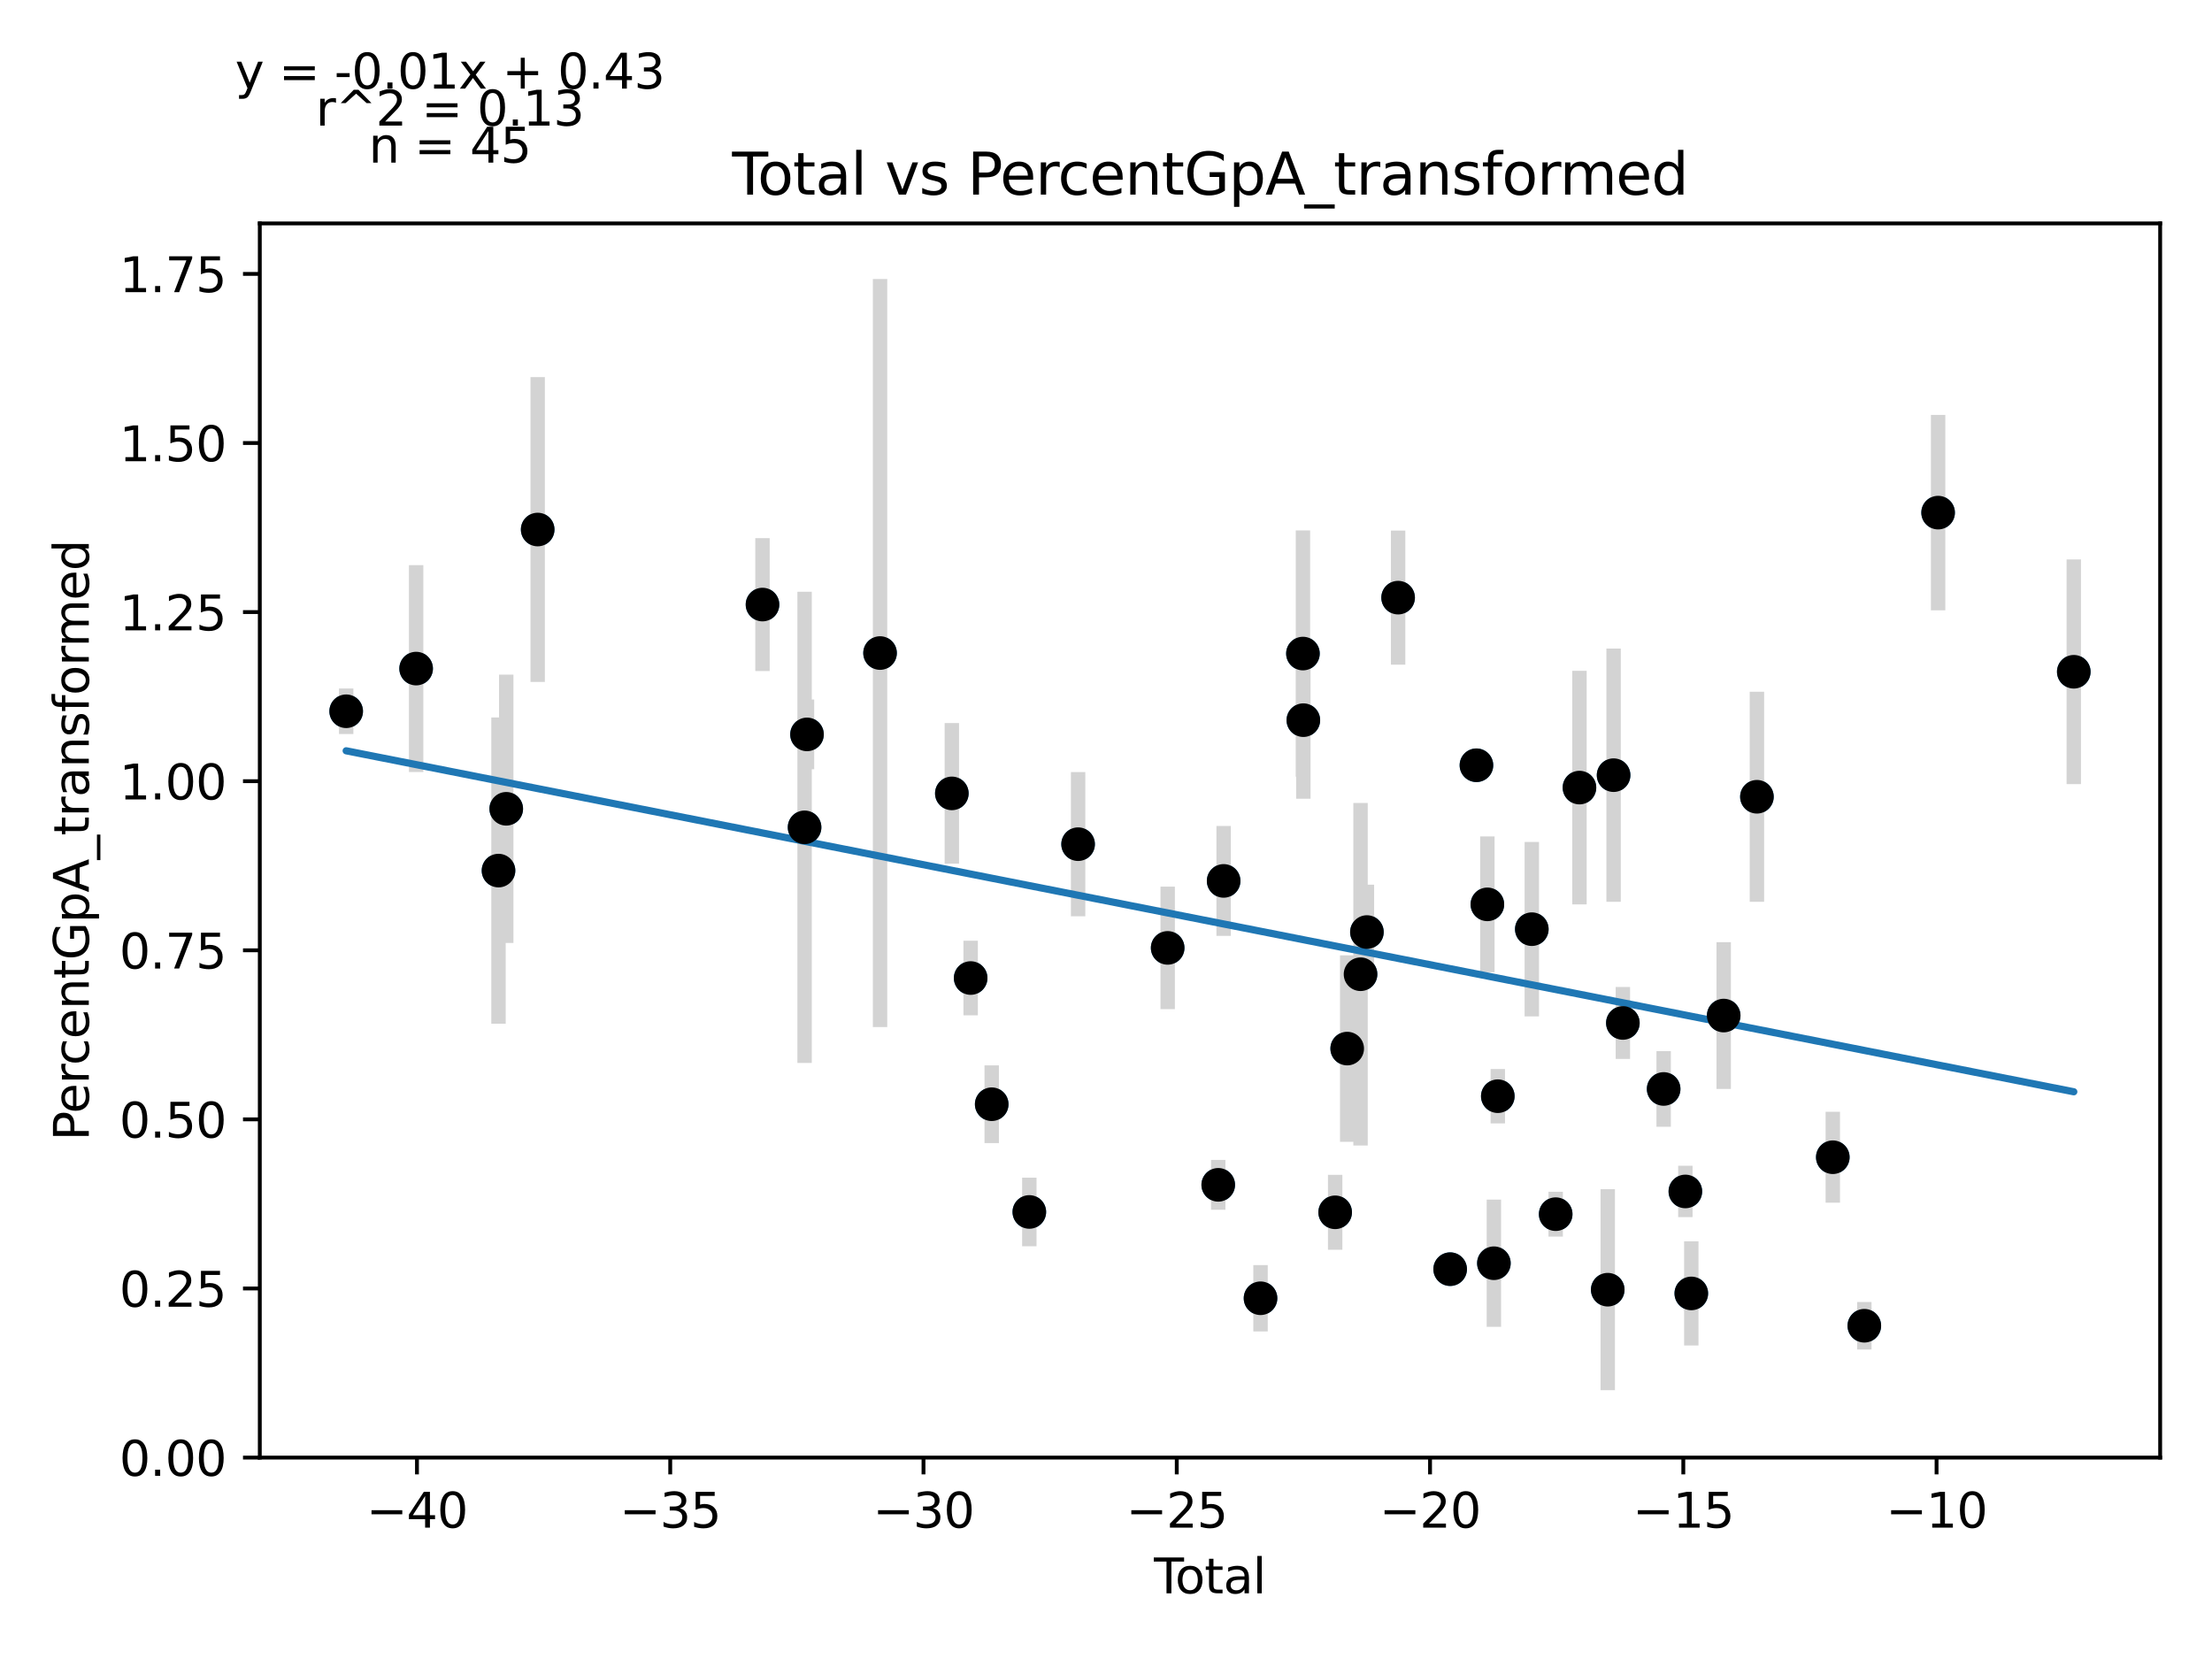 <?xml version="1.0" encoding="utf-8" standalone="no"?>
<!DOCTYPE svg PUBLIC "-//W3C//DTD SVG 1.1//EN"
  "http://www.w3.org/Graphics/SVG/1.1/DTD/svg11.dtd">
<svg xmlns:xlink="http://www.w3.org/1999/xlink" width="460.8pt" height="345.6pt" viewBox="0 0 460.8 345.6" xmlns="http://www.w3.org/2000/svg" version="1.1">
 <defs>
  <style type="text/css">*{stroke-linejoin: round; stroke-linecap: butt}</style>
 </defs>
 <g id="figure_1">
  <g id="patch_1">
   <path d="M 0 345.6 
L 460.8 345.6 
L 460.8 0 
L 0 0 
z
" style="fill: #ffffff"/>
  </g>
  <g id="axes_1">
   <g id="patch_2">
    <path d="M 54.121 303.64 
L 450 303.64 
L 450 46.544 
L 54.121 46.544 
z
" style="fill: #ffffff"/>
   </g>
   <g id="PathCollection_1">
    <defs>
     <path id="m471f3930f9" d="M 0 3 
C 0.796 3 1.559 2.684 2.121 2.121 
C 2.684 1.559 3 0.796 3 0 
C 3 -0.796 2.684 -1.559 2.121 -2.121 
C 1.559 -2.684 0.796 -3 0 -3 
C -0.796 -3 -1.559 -2.684 -2.121 -2.121 
C -2.684 -1.559 -3 -0.796 -3 0 
C -3 0.796 -2.684 1.559 -2.121 2.121 
C -1.559 2.684 -0.796 3 0 3 
z
" style="stroke: #1f77b4"/>
    </defs>
    <g clip-path="url(#p64977a2ff6)">
     <use xlink:href="#m471f3930f9" x="86.687" y="139.279" style="fill: #1f77b4; stroke: #1f77b4"/>
     <use xlink:href="#m471f3930f9" x="103.848" y="181.361" style="fill: #1f77b4; stroke: #1f77b4"/>
     <use xlink:href="#m471f3930f9" x="105.459" y="168.488" style="fill: #1f77b4; stroke: #1f77b4"/>
     <use xlink:href="#m471f3930f9" x="167.608" y="172.349" style="fill: #1f77b4; stroke: #1f77b4"/>
     <use xlink:href="#m471f3930f9" x="198.286" y="165.277" style="fill: #1f77b4; stroke: #1f77b4"/>
     <use xlink:href="#m471f3930f9" x="206.591" y="230.031" style="fill: #1f77b4; stroke: #1f77b4"/>
     <use xlink:href="#m471f3930f9" x="224.588" y="175.858" style="fill: #1f77b4; stroke: #1f77b4"/>
     <use xlink:href="#m471f3930f9" x="243.247" y="197.463" style="fill: #1f77b4; stroke: #1f77b4"/>
     <use xlink:href="#m471f3930f9" x="254.906" y="183.509" style="fill: #1f77b4; stroke: #1f77b4"/>
     <use xlink:href="#m471f3930f9" x="262.591" y="270.45" style="fill: #1f77b4; stroke: #1f77b4"/>
     <use xlink:href="#m471f3930f9" x="271.426" y="136.148" style="fill: #1f77b4; stroke: #1f77b4"/>
     <use xlink:href="#m471f3930f9" x="271.512" y="150.024" style="fill: #1f77b4; stroke: #1f77b4"/>
     <use xlink:href="#m471f3930f9" x="278.139" y="252.546" style="fill: #1f77b4; stroke: #1f77b4"/>
     <use xlink:href="#m471f3930f9" x="280.646" y="218.439" style="fill: #1f77b4; stroke: #1f77b4"/>
     <use xlink:href="#m471f3930f9" x="283.425" y="202.952" style="fill: #1f77b4; stroke: #1f77b4"/>
     <use xlink:href="#m471f3930f9" x="284.752" y="194.163" style="fill: #1f77b4; stroke: #1f77b4"/>
     <use xlink:href="#m471f3930f9" x="291.253" y="124.5" style="fill: #1f77b4; stroke: #1f77b4"/>
     <use xlink:href="#m471f3930f9" x="312.02" y="228.359" style="fill: #1f77b4; stroke: #1f77b4"/>
     <use xlink:href="#m471f3930f9" x="329.031" y="164.069" style="fill: #1f77b4; stroke: #1f77b4"/>
     <use xlink:href="#m471f3930f9" x="334.92" y="268.667" style="fill: #1f77b4; stroke: #1f77b4"/>
     <use xlink:href="#m471f3930f9" x="432.006" y="139.941" style="fill: #1f77b4; stroke: #1f77b4"/>
     <use xlink:href="#m471f3930f9" x="72.116" y="148.168" style="fill: #1f77b4; stroke: #1f77b4"/>
     <use xlink:href="#m471f3930f9" x="112.009" y="110.311" style="fill: #1f77b4; stroke: #1f77b4"/>
     <use xlink:href="#m471f3930f9" x="158.843" y="125.941" style="fill: #1f77b4; stroke: #1f77b4"/>
     <use xlink:href="#m471f3930f9" x="168.113" y="152.988" style="fill: #1f77b4; stroke: #1f77b4"/>
     <use xlink:href="#m471f3930f9" x="183.331" y="136.041" style="fill: #1f77b4; stroke: #1f77b4"/>
     <use xlink:href="#m471f3930f9" x="202.205" y="203.743" style="fill: #1f77b4; stroke: #1f77b4"/>
     <use xlink:href="#m471f3930f9" x="214.426" y="252.472" style="fill: #1f77b4; stroke: #1f77b4"/>
     <use xlink:href="#m471f3930f9" x="253.78" y="246.822" style="fill: #1f77b4; stroke: #1f77b4"/>
     <use xlink:href="#m471f3930f9" x="302.095" y="264.391" style="fill: #1f77b4; stroke: #1f77b4"/>
     <use xlink:href="#m471f3930f9" x="307.569" y="159.417" style="fill: #1f77b4; stroke: #1f77b4"/>
     <use xlink:href="#m471f3930f9" x="309.848" y="188.393" style="fill: #1f77b4; stroke: #1f77b4"/>
     <use xlink:href="#m471f3930f9" x="311.205" y="263.153" style="fill: #1f77b4; stroke: #1f77b4"/>
     <use xlink:href="#m471f3930f9" x="319.104" y="193.564" style="fill: #1f77b4; stroke: #1f77b4"/>
     <use xlink:href="#m471f3930f9" x="324.078" y="252.933" style="fill: #1f77b4; stroke: #1f77b4"/>
     <use xlink:href="#m471f3930f9" x="336.141" y="161.482" style="fill: #1f77b4; stroke: #1f77b4"/>
     <use xlink:href="#m471f3930f9" x="338.073" y="213.099" style="fill: #1f77b4; stroke: #1f77b4"/>
     <use xlink:href="#m471f3930f9" x="346.568" y="226.851" style="fill: #1f77b4; stroke: #1f77b4"/>
     <use xlink:href="#m471f3930f9" x="351.091" y="248.2" style="fill: #1f77b4; stroke: #1f77b4"/>
     <use xlink:href="#m471f3930f9" x="352.329" y="269.443" style="fill: #1f77b4; stroke: #1f77b4"/>
     <use xlink:href="#m471f3930f9" x="359.076" y="211.559" style="fill: #1f77b4; stroke: #1f77b4"/>
     <use xlink:href="#m471f3930f9" x="365.999" y="165.981" style="fill: #1f77b4; stroke: #1f77b4"/>
     <use xlink:href="#m471f3930f9" x="381.806" y="241.072" style="fill: #1f77b4; stroke: #1f77b4"/>
     <use xlink:href="#m471f3930f9" x="388.373" y="276.177" style="fill: #1f77b4; stroke: #1f77b4"/>
     <use xlink:href="#m471f3930f9" x="403.744" y="106.79" style="fill: #1f77b4; stroke: #1f77b4"/>
    </g>
   </g>
   <g id="matplotlib.axis_1">
    <g id="xtick_1">
     <g id="line2d_1">
      <defs>
       <path id="m7f14f775f8" d="M 0 0 
L 0 3.5 
" style="stroke: #000000; stroke-width: 0.8"/>
      </defs>
      <g>
       <use xlink:href="#m7f14f775f8" x="86.861" y="303.64" style="stroke: #000000; stroke-width: 0.8"/>
      </g>
     </g>
     <g id="text_1">
      <!-- −40 -->
      <g transform="translate(76.309 318.238)scale(0.1 -0.1)">
       <defs>
        <path id="DejaVuSans-2212" d="M 678 2272 
L 4684 2272 
L 4684 1741 
L 678 1741 
L 678 2272 
z
" transform="scale(0.016)"/>
        <path id="DejaVuSans-34" d="M 2419 4116 
L 825 1625 
L 2419 1625 
L 2419 4116 
z
M 2253 4666 
L 3047 4666 
L 3047 1625 
L 3713 1625 
L 3713 1100 
L 3047 1100 
L 3047 0 
L 2419 0 
L 2419 1100 
L 313 1100 
L 313 1709 
L 2253 4666 
z
" transform="scale(0.016)"/>
        <path id="DejaVuSans-30" d="M 2034 4250 
Q 1547 4250 1301 3770 
Q 1056 3291 1056 2328 
Q 1056 1369 1301 889 
Q 1547 409 2034 409 
Q 2525 409 2770 889 
Q 3016 1369 3016 2328 
Q 3016 3291 2770 3770 
Q 2525 4250 2034 4250 
z
M 2034 4750 
Q 2819 4750 3233 4129 
Q 3647 3509 3647 2328 
Q 3647 1150 3233 529 
Q 2819 -91 2034 -91 
Q 1250 -91 836 529 
Q 422 1150 422 2328 
Q 422 3509 836 4129 
Q 1250 4750 2034 4750 
z
" transform="scale(0.016)"/>
       </defs>
       <use xlink:href="#DejaVuSans-2212"/>
       <use xlink:href="#DejaVuSans-34" x="83.789"/>
       <use xlink:href="#DejaVuSans-30" x="147.412"/>
      </g>
     </g>
    </g>
    <g id="xtick_2">
     <g id="line2d_2">
      <g>
       <use xlink:href="#m7f14f775f8" x="139.622" y="303.64" style="stroke: #000000; stroke-width: 0.8"/>
      </g>
     </g>
     <g id="text_2">
      <!-- −35 -->
      <g transform="translate(129.069 318.238)scale(0.1 -0.1)">
       <defs>
        <path id="DejaVuSans-33" d="M 2597 2516 
Q 3050 2419 3304 2112 
Q 3559 1806 3559 1356 
Q 3559 666 3084 287 
Q 2609 -91 1734 -91 
Q 1441 -91 1130 -33 
Q 819 25 488 141 
L 488 750 
Q 750 597 1062 519 
Q 1375 441 1716 441 
Q 2309 441 2620 675 
Q 2931 909 2931 1356 
Q 2931 1769 2642 2001 
Q 2353 2234 1838 2234 
L 1294 2234 
L 1294 2753 
L 1863 2753 
Q 2328 2753 2575 2939 
Q 2822 3125 2822 3475 
Q 2822 3834 2567 4026 
Q 2313 4219 1838 4219 
Q 1578 4219 1281 4162 
Q 984 4106 628 3988 
L 628 4550 
Q 988 4650 1302 4700 
Q 1616 4750 1894 4750 
Q 2613 4750 3031 4423 
Q 3450 4097 3450 3541 
Q 3450 3153 3228 2886 
Q 3006 2619 2597 2516 
z
" transform="scale(0.016)"/>
        <path id="DejaVuSans-35" d="M 691 4666 
L 3169 4666 
L 3169 4134 
L 1269 4134 
L 1269 2991 
Q 1406 3038 1543 3061 
Q 1681 3084 1819 3084 
Q 2600 3084 3056 2656 
Q 3513 2228 3513 1497 
Q 3513 744 3044 326 
Q 2575 -91 1722 -91 
Q 1428 -91 1123 -41 
Q 819 9 494 109 
L 494 744 
Q 775 591 1075 516 
Q 1375 441 1709 441 
Q 2250 441 2565 725 
Q 2881 1009 2881 1497 
Q 2881 1984 2565 2268 
Q 2250 2553 1709 2553 
Q 1456 2553 1204 2497 
Q 953 2441 691 2322 
L 691 4666 
z
" transform="scale(0.016)"/>
       </defs>
       <use xlink:href="#DejaVuSans-2212"/>
       <use xlink:href="#DejaVuSans-33" x="83.789"/>
       <use xlink:href="#DejaVuSans-35" x="147.412"/>
      </g>
     </g>
    </g>
    <g id="xtick_3">
     <g id="line2d_3">
      <g>
       <use xlink:href="#m7f14f775f8" x="192.382" y="303.64" style="stroke: #000000; stroke-width: 0.8"/>
      </g>
     </g>
     <g id="text_3">
      <!-- −30 -->
      <g transform="translate(181.83 318.238)scale(0.1 -0.1)">
       <use xlink:href="#DejaVuSans-2212"/>
       <use xlink:href="#DejaVuSans-33" x="83.789"/>
       <use xlink:href="#DejaVuSans-30" x="147.412"/>
      </g>
     </g>
    </g>
    <g id="xtick_4">
     <g id="line2d_4">
      <g>
       <use xlink:href="#m7f14f775f8" x="245.142" y="303.64" style="stroke: #000000; stroke-width: 0.8"/>
      </g>
     </g>
     <g id="text_4">
      <!-- −25 -->
      <g transform="translate(234.59 318.238)scale(0.1 -0.1)">
       <defs>
        <path id="DejaVuSans-32" d="M 1228 531 
L 3431 531 
L 3431 0 
L 469 0 
L 469 531 
Q 828 903 1448 1529 
Q 2069 2156 2228 2338 
Q 2531 2678 2651 2914 
Q 2772 3150 2772 3378 
Q 2772 3750 2511 3984 
Q 2250 4219 1831 4219 
Q 1534 4219 1204 4116 
Q 875 4013 500 3803 
L 500 4441 
Q 881 4594 1212 4672 
Q 1544 4750 1819 4750 
Q 2544 4750 2975 4387 
Q 3406 4025 3406 3419 
Q 3406 3131 3298 2873 
Q 3191 2616 2906 2266 
Q 2828 2175 2409 1742 
Q 1991 1309 1228 531 
z
" transform="scale(0.016)"/>
       </defs>
       <use xlink:href="#DejaVuSans-2212"/>
       <use xlink:href="#DejaVuSans-32" x="83.789"/>
       <use xlink:href="#DejaVuSans-35" x="147.412"/>
      </g>
     </g>
    </g>
    <g id="xtick_5">
     <g id="line2d_5">
      <g>
       <use xlink:href="#m7f14f775f8" x="297.903" y="303.64" style="stroke: #000000; stroke-width: 0.8"/>
      </g>
     </g>
     <g id="text_5">
      <!-- −20 -->
      <g transform="translate(287.35 318.238)scale(0.1 -0.1)">
       <use xlink:href="#DejaVuSans-2212"/>
       <use xlink:href="#DejaVuSans-32" x="83.789"/>
       <use xlink:href="#DejaVuSans-30" x="147.412"/>
      </g>
     </g>
    </g>
    <g id="xtick_6">
     <g id="line2d_6">
      <g>
       <use xlink:href="#m7f14f775f8" x="350.663" y="303.64" style="stroke: #000000; stroke-width: 0.8"/>
      </g>
     </g>
     <g id="text_6">
      <!-- −15 -->
      <g transform="translate(340.111 318.238)scale(0.1 -0.1)">
       <defs>
        <path id="DejaVuSans-31" d="M 794 531 
L 1825 531 
L 1825 4091 
L 703 3866 
L 703 4441 
L 1819 4666 
L 2450 4666 
L 2450 531 
L 3481 531 
L 3481 0 
L 794 0 
L 794 531 
z
" transform="scale(0.016)"/>
       </defs>
       <use xlink:href="#DejaVuSans-2212"/>
       <use xlink:href="#DejaVuSans-31" x="83.789"/>
       <use xlink:href="#DejaVuSans-35" x="147.412"/>
      </g>
     </g>
    </g>
    <g id="xtick_7">
     <g id="line2d_7">
      <g>
       <use xlink:href="#m7f14f775f8" x="403.423" y="303.64" style="stroke: #000000; stroke-width: 0.8"/>
      </g>
     </g>
     <g id="text_7">
      <!-- −10 -->
      <g transform="translate(392.871 318.238)scale(0.1 -0.1)">
       <use xlink:href="#DejaVuSans-2212"/>
       <use xlink:href="#DejaVuSans-31" x="83.789"/>
       <use xlink:href="#DejaVuSans-30" x="147.412"/>
      </g>
     </g>
    </g>
    <g id="text_8">
     <!-- Total -->
     <g transform="translate(240.384 331.917)scale(0.1 -0.1)">
      <defs>
       <path id="DejaVuSans-54" d="M -19 4666 
L 3928 4666 
L 3928 4134 
L 2272 4134 
L 2272 0 
L 1638 0 
L 1638 4134 
L -19 4134 
L -19 4666 
z
" transform="scale(0.016)"/>
       <path id="DejaVuSans-6f" d="M 1959 3097 
Q 1497 3097 1228 2736 
Q 959 2375 959 1747 
Q 959 1119 1226 758 
Q 1494 397 1959 397 
Q 2419 397 2687 759 
Q 2956 1122 2956 1747 
Q 2956 2369 2687 2733 
Q 2419 3097 1959 3097 
z
M 1959 3584 
Q 2709 3584 3137 3096 
Q 3566 2609 3566 1747 
Q 3566 888 3137 398 
Q 2709 -91 1959 -91 
Q 1206 -91 779 398 
Q 353 888 353 1747 
Q 353 2609 779 3096 
Q 1206 3584 1959 3584 
z
" transform="scale(0.016)"/>
       <path id="DejaVuSans-74" d="M 1172 4494 
L 1172 3500 
L 2356 3500 
L 2356 3053 
L 1172 3053 
L 1172 1153 
Q 1172 725 1289 603 
Q 1406 481 1766 481 
L 2356 481 
L 2356 0 
L 1766 0 
Q 1100 0 847 248 
Q 594 497 594 1153 
L 594 3053 
L 172 3053 
L 172 3500 
L 594 3500 
L 594 4494 
L 1172 4494 
z
" transform="scale(0.016)"/>
       <path id="DejaVuSans-61" d="M 2194 1759 
Q 1497 1759 1228 1600 
Q 959 1441 959 1056 
Q 959 750 1161 570 
Q 1363 391 1709 391 
Q 2188 391 2477 730 
Q 2766 1069 2766 1631 
L 2766 1759 
L 2194 1759 
z
M 3341 1997 
L 3341 0 
L 2766 0 
L 2766 531 
Q 2569 213 2275 61 
Q 1981 -91 1556 -91 
Q 1019 -91 701 211 
Q 384 513 384 1019 
Q 384 1609 779 1909 
Q 1175 2209 1959 2209 
L 2766 2209 
L 2766 2266 
Q 2766 2663 2505 2880 
Q 2244 3097 1772 3097 
Q 1472 3097 1187 3025 
Q 903 2953 641 2809 
L 641 3341 
Q 956 3463 1253 3523 
Q 1550 3584 1831 3584 
Q 2591 3584 2966 3190 
Q 3341 2797 3341 1997 
z
" transform="scale(0.016)"/>
       <path id="DejaVuSans-6c" d="M 603 4863 
L 1178 4863 
L 1178 0 
L 603 0 
L 603 4863 
z
" transform="scale(0.016)"/>
      </defs>
      <use xlink:href="#DejaVuSans-54"/>
      <use xlink:href="#DejaVuSans-6f" x="44.084"/>
      <use xlink:href="#DejaVuSans-74" x="105.266"/>
      <use xlink:href="#DejaVuSans-61" x="144.475"/>
      <use xlink:href="#DejaVuSans-6c" x="205.754"/>
     </g>
    </g>
   </g>
   <g id="matplotlib.axis_2">
    <g id="ytick_1">
     <g id="line2d_8">
      <defs>
       <path id="mdddd518446" d="M 0 0 
L -3.5 0 
" style="stroke: #000000; stroke-width: 0.8"/>
      </defs>
      <g>
       <use xlink:href="#mdddd518446" x="54.121" y="303.64" style="stroke: #000000; stroke-width: 0.8"/>
      </g>
     </g>
     <g id="text_9">
      <!-- 0.00 -->
      <g transform="translate(24.856 307.439)scale(0.1 -0.1)">
       <defs>
        <path id="DejaVuSans-2e" d="M 684 794 
L 1344 794 
L 1344 0 
L 684 0 
L 684 794 
z
" transform="scale(0.016)"/>
       </defs>
       <use xlink:href="#DejaVuSans-30"/>
       <use xlink:href="#DejaVuSans-2e" x="63.623"/>
       <use xlink:href="#DejaVuSans-30" x="95.41"/>
       <use xlink:href="#DejaVuSans-30" x="159.033"/>
      </g>
     </g>
    </g>
    <g id="ytick_2">
     <g id="line2d_9">
      <g>
       <use xlink:href="#mdddd518446" x="54.121" y="268.414" style="stroke: #000000; stroke-width: 0.8"/>
      </g>
     </g>
     <g id="text_10">
      <!-- 0.25 -->
      <g transform="translate(24.856 272.213)scale(0.1 -0.1)">
       <use xlink:href="#DejaVuSans-30"/>
       <use xlink:href="#DejaVuSans-2e" x="63.623"/>
       <use xlink:href="#DejaVuSans-32" x="95.41"/>
       <use xlink:href="#DejaVuSans-35" x="159.033"/>
      </g>
     </g>
    </g>
    <g id="ytick_3">
     <g id="line2d_10">
      <g>
       <use xlink:href="#mdddd518446" x="54.121" y="233.188" style="stroke: #000000; stroke-width: 0.8"/>
      </g>
     </g>
     <g id="text_11">
      <!-- 0.50 -->
      <g transform="translate(24.856 236.987)scale(0.1 -0.1)">
       <use xlink:href="#DejaVuSans-30"/>
       <use xlink:href="#DejaVuSans-2e" x="63.623"/>
       <use xlink:href="#DejaVuSans-35" x="95.41"/>
       <use xlink:href="#DejaVuSans-30" x="159.033"/>
      </g>
     </g>
    </g>
    <g id="ytick_4">
     <g id="line2d_11">
      <g>
       <use xlink:href="#mdddd518446" x="54.121" y="197.962" style="stroke: #000000; stroke-width: 0.8"/>
      </g>
     </g>
     <g id="text_12">
      <!-- 0.75 -->
      <g transform="translate(24.856 201.761)scale(0.1 -0.1)">
       <defs>
        <path id="DejaVuSans-37" d="M 525 4666 
L 3525 4666 
L 3525 4397 
L 1831 0 
L 1172 0 
L 2766 4134 
L 525 4134 
L 525 4666 
z
" transform="scale(0.016)"/>
       </defs>
       <use xlink:href="#DejaVuSans-30"/>
       <use xlink:href="#DejaVuSans-2e" x="63.623"/>
       <use xlink:href="#DejaVuSans-37" x="95.41"/>
       <use xlink:href="#DejaVuSans-35" x="159.033"/>
      </g>
     </g>
    </g>
    <g id="ytick_5">
     <g id="line2d_12">
      <g>
       <use xlink:href="#mdddd518446" x="54.121" y="162.736" style="stroke: #000000; stroke-width: 0.8"/>
      </g>
     </g>
     <g id="text_13">
      <!-- 1.00 -->
      <g transform="translate(24.856 166.535)scale(0.1 -0.1)">
       <use xlink:href="#DejaVuSans-31"/>
       <use xlink:href="#DejaVuSans-2e" x="63.623"/>
       <use xlink:href="#DejaVuSans-30" x="95.41"/>
       <use xlink:href="#DejaVuSans-30" x="159.033"/>
      </g>
     </g>
    </g>
    <g id="ytick_6">
     <g id="line2d_13">
      <g>
       <use xlink:href="#mdddd518446" x="54.121" y="127.51" style="stroke: #000000; stroke-width: 0.8"/>
      </g>
     </g>
     <g id="text_14">
      <!-- 1.25 -->
      <g transform="translate(24.856 131.309)scale(0.1 -0.1)">
       <use xlink:href="#DejaVuSans-31"/>
       <use xlink:href="#DejaVuSans-2e" x="63.623"/>
       <use xlink:href="#DejaVuSans-32" x="95.41"/>
       <use xlink:href="#DejaVuSans-35" x="159.033"/>
      </g>
     </g>
    </g>
    <g id="ytick_7">
     <g id="line2d_14">
      <g>
       <use xlink:href="#mdddd518446" x="54.121" y="92.284" style="stroke: #000000; stroke-width: 0.8"/>
      </g>
     </g>
     <g id="text_15">
      <!-- 1.50 -->
      <g transform="translate(24.856 96.083)scale(0.1 -0.1)">
       <use xlink:href="#DejaVuSans-31"/>
       <use xlink:href="#DejaVuSans-2e" x="63.623"/>
       <use xlink:href="#DejaVuSans-35" x="95.41"/>
       <use xlink:href="#DejaVuSans-30" x="159.033"/>
      </g>
     </g>
    </g>
    <g id="ytick_8">
     <g id="line2d_15">
      <g>
       <use xlink:href="#mdddd518446" x="54.121" y="57.058" style="stroke: #000000; stroke-width: 0.8"/>
      </g>
     </g>
     <g id="text_16">
      <!-- 1.75 -->
      <g transform="translate(24.856 60.857)scale(0.1 -0.1)">
       <use xlink:href="#DejaVuSans-31"/>
       <use xlink:href="#DejaVuSans-2e" x="63.623"/>
       <use xlink:href="#DejaVuSans-37" x="95.41"/>
       <use xlink:href="#DejaVuSans-35" x="159.033"/>
      </g>
     </g>
    </g>
    <g id="text_17">
     <!-- PercentGpA_transformed -->
     <g transform="translate(18.498 237.63)rotate(-90)scale(0.1 -0.1)">
      <defs>
       <path id="DejaVuSans-50" d="M 1259 4147 
L 1259 2394 
L 2053 2394 
Q 2494 2394 2734 2622 
Q 2975 2850 2975 3272 
Q 2975 3691 2734 3919 
Q 2494 4147 2053 4147 
L 1259 4147 
z
M 628 4666 
L 2053 4666 
Q 2838 4666 3239 4311 
Q 3641 3956 3641 3272 
Q 3641 2581 3239 2228 
Q 2838 1875 2053 1875 
L 1259 1875 
L 1259 0 
L 628 0 
L 628 4666 
z
" transform="scale(0.016)"/>
       <path id="DejaVuSans-65" d="M 3597 1894 
L 3597 1613 
L 953 1613 
Q 991 1019 1311 708 
Q 1631 397 2203 397 
Q 2534 397 2845 478 
Q 3156 559 3463 722 
L 3463 178 
Q 3153 47 2828 -22 
Q 2503 -91 2169 -91 
Q 1331 -91 842 396 
Q 353 884 353 1716 
Q 353 2575 817 3079 
Q 1281 3584 2069 3584 
Q 2775 3584 3186 3129 
Q 3597 2675 3597 1894 
z
M 3022 2063 
Q 3016 2534 2758 2815 
Q 2500 3097 2075 3097 
Q 1594 3097 1305 2825 
Q 1016 2553 972 2059 
L 3022 2063 
z
" transform="scale(0.016)"/>
       <path id="DejaVuSans-72" d="M 2631 2963 
Q 2534 3019 2420 3045 
Q 2306 3072 2169 3072 
Q 1681 3072 1420 2755 
Q 1159 2438 1159 1844 
L 1159 0 
L 581 0 
L 581 3500 
L 1159 3500 
L 1159 2956 
Q 1341 3275 1631 3429 
Q 1922 3584 2338 3584 
Q 2397 3584 2469 3576 
Q 2541 3569 2628 3553 
L 2631 2963 
z
" transform="scale(0.016)"/>
       <path id="DejaVuSans-63" d="M 3122 3366 
L 3122 2828 
Q 2878 2963 2633 3030 
Q 2388 3097 2138 3097 
Q 1578 3097 1268 2742 
Q 959 2388 959 1747 
Q 959 1106 1268 751 
Q 1578 397 2138 397 
Q 2388 397 2633 464 
Q 2878 531 3122 666 
L 3122 134 
Q 2881 22 2623 -34 
Q 2366 -91 2075 -91 
Q 1284 -91 818 406 
Q 353 903 353 1747 
Q 353 2603 823 3093 
Q 1294 3584 2113 3584 
Q 2378 3584 2631 3529 
Q 2884 3475 3122 3366 
z
" transform="scale(0.016)"/>
       <path id="DejaVuSans-6e" d="M 3513 2113 
L 3513 0 
L 2938 0 
L 2938 2094 
Q 2938 2591 2744 2837 
Q 2550 3084 2163 3084 
Q 1697 3084 1428 2787 
Q 1159 2491 1159 1978 
L 1159 0 
L 581 0 
L 581 3500 
L 1159 3500 
L 1159 2956 
Q 1366 3272 1645 3428 
Q 1925 3584 2291 3584 
Q 2894 3584 3203 3211 
Q 3513 2838 3513 2113 
z
" transform="scale(0.016)"/>
       <path id="DejaVuSans-47" d="M 3809 666 
L 3809 1919 
L 2778 1919 
L 2778 2438 
L 4434 2438 
L 4434 434 
Q 4069 175 3628 42 
Q 3188 -91 2688 -91 
Q 1594 -91 976 548 
Q 359 1188 359 2328 
Q 359 3472 976 4111 
Q 1594 4750 2688 4750 
Q 3144 4750 3555 4637 
Q 3966 4525 4313 4306 
L 4313 3634 
Q 3963 3931 3569 4081 
Q 3175 4231 2741 4231 
Q 1884 4231 1454 3753 
Q 1025 3275 1025 2328 
Q 1025 1384 1454 906 
Q 1884 428 2741 428 
Q 3075 428 3337 486 
Q 3600 544 3809 666 
z
" transform="scale(0.016)"/>
       <path id="DejaVuSans-70" d="M 1159 525 
L 1159 -1331 
L 581 -1331 
L 581 3500 
L 1159 3500 
L 1159 2969 
Q 1341 3281 1617 3432 
Q 1894 3584 2278 3584 
Q 2916 3584 3314 3078 
Q 3713 2572 3713 1747 
Q 3713 922 3314 415 
Q 2916 -91 2278 -91 
Q 1894 -91 1617 61 
Q 1341 213 1159 525 
z
M 3116 1747 
Q 3116 2381 2855 2742 
Q 2594 3103 2138 3103 
Q 1681 3103 1420 2742 
Q 1159 2381 1159 1747 
Q 1159 1113 1420 752 
Q 1681 391 2138 391 
Q 2594 391 2855 752 
Q 3116 1113 3116 1747 
z
" transform="scale(0.016)"/>
       <path id="DejaVuSans-41" d="M 2188 4044 
L 1331 1722 
L 3047 1722 
L 2188 4044 
z
M 1831 4666 
L 2547 4666 
L 4325 0 
L 3669 0 
L 3244 1197 
L 1141 1197 
L 716 0 
L 50 0 
L 1831 4666 
z
" transform="scale(0.016)"/>
       <path id="DejaVuSans-5f" d="M 3263 -1063 
L 3263 -1509 
L -63 -1509 
L -63 -1063 
L 3263 -1063 
z
" transform="scale(0.016)"/>
       <path id="DejaVuSans-73" d="M 2834 3397 
L 2834 2853 
Q 2591 2978 2328 3040 
Q 2066 3103 1784 3103 
Q 1356 3103 1142 2972 
Q 928 2841 928 2578 
Q 928 2378 1081 2264 
Q 1234 2150 1697 2047 
L 1894 2003 
Q 2506 1872 2764 1633 
Q 3022 1394 3022 966 
Q 3022 478 2636 193 
Q 2250 -91 1575 -91 
Q 1294 -91 989 -36 
Q 684 19 347 128 
L 347 722 
Q 666 556 975 473 
Q 1284 391 1588 391 
Q 1994 391 2212 530 
Q 2431 669 2431 922 
Q 2431 1156 2273 1281 
Q 2116 1406 1581 1522 
L 1381 1569 
Q 847 1681 609 1914 
Q 372 2147 372 2553 
Q 372 3047 722 3315 
Q 1072 3584 1716 3584 
Q 2034 3584 2315 3537 
Q 2597 3491 2834 3397 
z
" transform="scale(0.016)"/>
       <path id="DejaVuSans-66" d="M 2375 4863 
L 2375 4384 
L 1825 4384 
Q 1516 4384 1395 4259 
Q 1275 4134 1275 3809 
L 1275 3500 
L 2222 3500 
L 2222 3053 
L 1275 3053 
L 1275 0 
L 697 0 
L 697 3053 
L 147 3053 
L 147 3500 
L 697 3500 
L 697 3744 
Q 697 4328 969 4595 
Q 1241 4863 1831 4863 
L 2375 4863 
z
" transform="scale(0.016)"/>
       <path id="DejaVuSans-6d" d="M 3328 2828 
Q 3544 3216 3844 3400 
Q 4144 3584 4550 3584 
Q 5097 3584 5394 3201 
Q 5691 2819 5691 2113 
L 5691 0 
L 5113 0 
L 5113 2094 
Q 5113 2597 4934 2840 
Q 4756 3084 4391 3084 
Q 3944 3084 3684 2787 
Q 3425 2491 3425 1978 
L 3425 0 
L 2847 0 
L 2847 2094 
Q 2847 2600 2669 2842 
Q 2491 3084 2119 3084 
Q 1678 3084 1418 2786 
Q 1159 2488 1159 1978 
L 1159 0 
L 581 0 
L 581 3500 
L 1159 3500 
L 1159 2956 
Q 1356 3278 1631 3431 
Q 1906 3584 2284 3584 
Q 2666 3584 2933 3390 
Q 3200 3197 3328 2828 
z
" transform="scale(0.016)"/>
       <path id="DejaVuSans-64" d="M 2906 2969 
L 2906 4863 
L 3481 4863 
L 3481 0 
L 2906 0 
L 2906 525 
Q 2725 213 2448 61 
Q 2172 -91 1784 -91 
Q 1150 -91 751 415 
Q 353 922 353 1747 
Q 353 2572 751 3078 
Q 1150 3584 1784 3584 
Q 2172 3584 2448 3432 
Q 2725 3281 2906 2969 
z
M 947 1747 
Q 947 1113 1208 752 
Q 1469 391 1925 391 
Q 2381 391 2643 752 
Q 2906 1113 2906 1747 
Q 2906 2381 2643 2742 
Q 2381 3103 1925 3103 
Q 1469 3103 1208 2742 
Q 947 2381 947 1747 
z
" transform="scale(0.016)"/>
      </defs>
      <use xlink:href="#DejaVuSans-50"/>
      <use xlink:href="#DejaVuSans-65" x="56.678"/>
      <use xlink:href="#DejaVuSans-72" x="118.201"/>
      <use xlink:href="#DejaVuSans-63" x="157.064"/>
      <use xlink:href="#DejaVuSans-65" x="212.045"/>
      <use xlink:href="#DejaVuSans-6e" x="273.568"/>
      <use xlink:href="#DejaVuSans-74" x="336.947"/>
      <use xlink:href="#DejaVuSans-47" x="376.156"/>
      <use xlink:href="#DejaVuSans-70" x="453.646"/>
      <use xlink:href="#DejaVuSans-41" x="517.123"/>
      <use xlink:href="#DejaVuSans-5f" x="585.531"/>
      <use xlink:href="#DejaVuSans-74" x="635.531"/>
      <use xlink:href="#DejaVuSans-72" x="674.74"/>
      <use xlink:href="#DejaVuSans-61" x="715.854"/>
      <use xlink:href="#DejaVuSans-6e" x="777.133"/>
      <use xlink:href="#DejaVuSans-73" x="840.512"/>
      <use xlink:href="#DejaVuSans-66" x="892.611"/>
      <use xlink:href="#DejaVuSans-6f" x="927.816"/>
      <use xlink:href="#DejaVuSans-72" x="988.998"/>
      <use xlink:href="#DejaVuSans-6d" x="1028.361"/>
      <use xlink:href="#DejaVuSans-65" x="1125.773"/>
      <use xlink:href="#DejaVuSans-64" x="1187.297"/>
     </g>
    </g>
   </g>
   <g id="LineCollection_1">
    <path d="M 86.687 160.821 
L 86.687 117.736 
" clip-path="url(#p64977a2ff6)" style="fill: none; stroke: #d3d3d3; stroke-width: 3"/>
    <path d="M 103.848 213.262 
L 103.848 149.46 
" clip-path="url(#p64977a2ff6)" style="fill: none; stroke: #d3d3d3; stroke-width: 3"/>
    <path d="M 105.459 196.434 
L 105.459 140.543 
" clip-path="url(#p64977a2ff6)" style="fill: none; stroke: #d3d3d3; stroke-width: 3"/>
    <path d="M 167.608 221.424 
L 167.608 123.274 
" clip-path="url(#p64977a2ff6)" style="fill: none; stroke: #d3d3d3; stroke-width: 3"/>
    <path d="M 198.286 179.924 
L 198.286 150.631 
" clip-path="url(#p64977a2ff6)" style="fill: none; stroke: #d3d3d3; stroke-width: 3"/>
    <path d="M 206.591 238.126 
L 206.591 221.935 
" clip-path="url(#p64977a2ff6)" style="fill: none; stroke: #d3d3d3; stroke-width: 3"/>
    <path d="M 224.588 190.883 
L 224.588 160.833 
" clip-path="url(#p64977a2ff6)" style="fill: none; stroke: #d3d3d3; stroke-width: 3"/>
    <path d="M 243.247 210.225 
L 243.247 184.701 
" clip-path="url(#p64977a2ff6)" style="fill: none; stroke: #d3d3d3; stroke-width: 3"/>
    <path d="M 254.906 194.956 
L 254.906 172.063 
" clip-path="url(#p64977a2ff6)" style="fill: none; stroke: #d3d3d3; stroke-width: 3"/>
    <path d="M 262.591 277.362 
L 262.591 263.538 
" clip-path="url(#p64977a2ff6)" style="fill: none; stroke: #d3d3d3; stroke-width: 3"/>
    <path d="M 271.426 161.798 
L 271.426 110.498 
" clip-path="url(#p64977a2ff6)" style="fill: none; stroke: #d3d3d3; stroke-width: 3"/>
    <path d="M 271.512 166.397 
L 271.512 133.65 
" clip-path="url(#p64977a2ff6)" style="fill: none; stroke: #d3d3d3; stroke-width: 3"/>
    <path d="M 278.139 260.347 
L 278.139 244.746 
" clip-path="url(#p64977a2ff6)" style="fill: none; stroke: #d3d3d3; stroke-width: 3"/>
    <path d="M 280.646 237.864 
L 280.646 199.014 
" clip-path="url(#p64977a2ff6)" style="fill: none; stroke: #d3d3d3; stroke-width: 3"/>
    <path d="M 283.425 238.632 
L 283.425 167.272 
" clip-path="url(#p64977a2ff6)" style="fill: none; stroke: #d3d3d3; stroke-width: 3"/>
    <path d="M 284.752 204.024 
L 284.752 184.301 
" clip-path="url(#p64977a2ff6)" style="fill: none; stroke: #d3d3d3; stroke-width: 3"/>
    <path d="M 291.253 138.466 
L 291.253 110.534 
" clip-path="url(#p64977a2ff6)" style="fill: none; stroke: #d3d3d3; stroke-width: 3"/>
    <path d="M 312.02 234.029 
L 312.02 222.69 
" clip-path="url(#p64977a2ff6)" style="fill: none; stroke: #d3d3d3; stroke-width: 3"/>
    <path d="M 329.031 188.403 
L 329.031 139.736 
" clip-path="url(#p64977a2ff6)" style="fill: none; stroke: #d3d3d3; stroke-width: 3"/>
    <path d="M 334.92 289.605 
L 334.92 247.729 
" clip-path="url(#p64977a2ff6)" style="fill: none; stroke: #d3d3d3; stroke-width: 3"/>
    <path d="M 432.006 163.344 
L 432.006 116.538 
" clip-path="url(#p64977a2ff6)" style="fill: none; stroke: #d3d3d3; stroke-width: 3"/>
    <path d="M 72.116 152.91 
L 72.116 143.427 
" clip-path="url(#p64977a2ff6)" style="fill: none; stroke: #d3d3d3; stroke-width: 3"/>
    <path d="M 112.009 142.066 
L 112.009 78.555 
" clip-path="url(#p64977a2ff6)" style="fill: none; stroke: #d3d3d3; stroke-width: 3"/>
    <path d="M 158.843 139.783 
L 158.843 112.099 
" clip-path="url(#p64977a2ff6)" style="fill: none; stroke: #d3d3d3; stroke-width: 3"/>
    <path d="M 168.113 160.248 
L 168.113 145.728 
" clip-path="url(#p64977a2ff6)" style="fill: none; stroke: #d3d3d3; stroke-width: 3"/>
    <path d="M 183.331 213.964 
L 183.331 58.118 
" clip-path="url(#p64977a2ff6)" style="fill: none; stroke: #d3d3d3; stroke-width: 3"/>
    <path d="M 202.205 211.512 
L 202.205 195.973 
" clip-path="url(#p64977a2ff6)" style="fill: none; stroke: #d3d3d3; stroke-width: 3"/>
    <path d="M 214.426 259.618 
L 214.426 245.325 
" clip-path="url(#p64977a2ff6)" style="fill: none; stroke: #d3d3d3; stroke-width: 3"/>
    <path d="M 253.78 252.017 
L 253.78 241.626 
" clip-path="url(#p64977a2ff6)" style="fill: none; stroke: #d3d3d3; stroke-width: 3"/>
    <path d="M 302.095 265.284 
L 302.095 263.497 
" clip-path="url(#p64977a2ff6)" style="fill: none; stroke: #d3d3d3; stroke-width: 3"/>
    <path d="M 307.569 161.532 
L 307.569 157.302 
" clip-path="url(#p64977a2ff6)" style="fill: none; stroke: #d3d3d3; stroke-width: 3"/>
    <path d="M 309.848 202.536 
L 309.848 174.249 
" clip-path="url(#p64977a2ff6)" style="fill: none; stroke: #d3d3d3; stroke-width: 3"/>
    <path d="M 311.205 276.405 
L 311.205 249.901 
" clip-path="url(#p64977a2ff6)" style="fill: none; stroke: #d3d3d3; stroke-width: 3"/>
    <path d="M 319.104 211.731 
L 319.104 175.397 
" clip-path="url(#p64977a2ff6)" style="fill: none; stroke: #d3d3d3; stroke-width: 3"/>
    <path d="M 324.078 257.604 
L 324.078 248.262 
" clip-path="url(#p64977a2ff6)" style="fill: none; stroke: #d3d3d3; stroke-width: 3"/>
    <path d="M 336.141 187.855 
L 336.141 135.11 
" clip-path="url(#p64977a2ff6)" style="fill: none; stroke: #d3d3d3; stroke-width: 3"/>
    <path d="M 338.073 220.595 
L 338.073 205.603 
" clip-path="url(#p64977a2ff6)" style="fill: none; stroke: #d3d3d3; stroke-width: 3"/>
    <path d="M 346.568 234.725 
L 346.568 218.978 
" clip-path="url(#p64977a2ff6)" style="fill: none; stroke: #d3d3d3; stroke-width: 3"/>
    <path d="M 351.091 253.552 
L 351.091 242.847 
" clip-path="url(#p64977a2ff6)" style="fill: none; stroke: #d3d3d3; stroke-width: 3"/>
    <path d="M 352.329 280.292 
L 352.329 258.593 
" clip-path="url(#p64977a2ff6)" style="fill: none; stroke: #d3d3d3; stroke-width: 3"/>
    <path d="M 359.076 226.845 
L 359.076 196.274 
" clip-path="url(#p64977a2ff6)" style="fill: none; stroke: #d3d3d3; stroke-width: 3"/>
    <path d="M 365.999 187.864 
L 365.999 144.099 
" clip-path="url(#p64977a2ff6)" style="fill: none; stroke: #d3d3d3; stroke-width: 3"/>
    <path d="M 381.806 250.544 
L 381.806 231.601 
" clip-path="url(#p64977a2ff6)" style="fill: none; stroke: #d3d3d3; stroke-width: 3"/>
    <path d="M 388.373 281.124 
L 388.373 271.229 
" clip-path="url(#p64977a2ff6)" style="fill: none; stroke: #d3d3d3; stroke-width: 3"/>
    <path d="M 403.744 127.141 
L 403.744 86.439 
" clip-path="url(#p64977a2ff6)" style="fill: none; stroke: #d3d3d3; stroke-width: 3"/>
   </g>
   <g id="line2d_16">
    <path d="M 86.687 159.28 
L 103.848 162.667 
L 105.459 162.985 
L 167.608 175.252 
L 198.286 181.306 
L 206.591 182.946 
L 224.588 186.498 
L 243.247 190.18 
L 254.906 192.481 
L 262.591 193.998 
L 271.426 195.742 
L 271.512 195.759 
L 278.139 197.067 
L 280.646 197.562 
L 283.425 198.11 
L 284.752 198.372 
L 291.253 199.655 
L 312.02 203.754 
L 329.031 207.111 
L 334.92 208.274 
L 432.006 227.435 
L 72.116 156.405 
L 112.009 164.278 
L 158.843 173.522 
L 168.113 175.351 
L 183.331 178.355 
L 202.205 182.08 
L 214.426 184.492 
L 253.78 192.259 
L 302.095 201.795 
L 307.569 202.875 
L 309.848 203.325 
L 311.205 203.593 
L 319.104 205.152 
L 324.078 206.134 
L 336.141 208.515 
L 338.073 208.896 
L 346.568 210.572 
L 351.091 211.465 
L 352.329 211.71 
L 359.076 213.041 
L 365.999 214.408 
L 381.806 217.527 
L 388.373 218.823 
L 403.744 221.857 
" clip-path="url(#p64977a2ff6)" style="fill: none; stroke: #1f77b4; stroke-width: 1.5; stroke-linecap: square"/>
   </g>
   <g id="line2d_17">
    <defs>
     <path id="md5d86c7beb" d="M 0 3 
C 0.796 3 1.559 2.684 2.121 2.121 
C 2.684 1.559 3 0.796 3 0 
C 3 -0.796 2.684 -1.559 2.121 -2.121 
C 1.559 -2.684 0.796 -3 0 -3 
C -0.796 -3 -1.559 -2.684 -2.121 -2.121 
C -2.684 -1.559 -3 -0.796 -3 0 
C -3 0.796 -2.684 1.559 -2.121 2.121 
C -1.559 2.684 -0.796 3 0 3 
z
" style="stroke: #000000"/>
    </defs>
    <g clip-path="url(#p64977a2ff6)">
     <use xlink:href="#md5d86c7beb" x="86.687" y="139.279" style="stroke: #000000"/>
     <use xlink:href="#md5d86c7beb" x="103.848" y="181.361" style="stroke: #000000"/>
     <use xlink:href="#md5d86c7beb" x="105.459" y="168.488" style="stroke: #000000"/>
     <use xlink:href="#md5d86c7beb" x="167.608" y="172.349" style="stroke: #000000"/>
     <use xlink:href="#md5d86c7beb" x="198.286" y="165.277" style="stroke: #000000"/>
     <use xlink:href="#md5d86c7beb" x="206.591" y="230.031" style="stroke: #000000"/>
     <use xlink:href="#md5d86c7beb" x="224.588" y="175.858" style="stroke: #000000"/>
     <use xlink:href="#md5d86c7beb" x="243.247" y="197.463" style="stroke: #000000"/>
     <use xlink:href="#md5d86c7beb" x="254.906" y="183.509" style="stroke: #000000"/>
     <use xlink:href="#md5d86c7beb" x="262.591" y="270.45" style="stroke: #000000"/>
     <use xlink:href="#md5d86c7beb" x="271.426" y="136.148" style="stroke: #000000"/>
     <use xlink:href="#md5d86c7beb" x="271.512" y="150.024" style="stroke: #000000"/>
     <use xlink:href="#md5d86c7beb" x="278.139" y="252.546" style="stroke: #000000"/>
     <use xlink:href="#md5d86c7beb" x="280.646" y="218.439" style="stroke: #000000"/>
     <use xlink:href="#md5d86c7beb" x="283.425" y="202.952" style="stroke: #000000"/>
     <use xlink:href="#md5d86c7beb" x="284.752" y="194.163" style="stroke: #000000"/>
     <use xlink:href="#md5d86c7beb" x="291.253" y="124.5" style="stroke: #000000"/>
     <use xlink:href="#md5d86c7beb" x="312.02" y="228.359" style="stroke: #000000"/>
     <use xlink:href="#md5d86c7beb" x="329.031" y="164.069" style="stroke: #000000"/>
     <use xlink:href="#md5d86c7beb" x="334.92" y="268.667" style="stroke: #000000"/>
     <use xlink:href="#md5d86c7beb" x="432.006" y="139.941" style="stroke: #000000"/>
     <use xlink:href="#md5d86c7beb" x="72.116" y="148.168" style="stroke: #000000"/>
     <use xlink:href="#md5d86c7beb" x="112.009" y="110.311" style="stroke: #000000"/>
     <use xlink:href="#md5d86c7beb" x="158.843" y="125.941" style="stroke: #000000"/>
     <use xlink:href="#md5d86c7beb" x="168.113" y="152.988" style="stroke: #000000"/>
     <use xlink:href="#md5d86c7beb" x="183.331" y="136.041" style="stroke: #000000"/>
     <use xlink:href="#md5d86c7beb" x="202.205" y="203.743" style="stroke: #000000"/>
     <use xlink:href="#md5d86c7beb" x="214.426" y="252.472" style="stroke: #000000"/>
     <use xlink:href="#md5d86c7beb" x="253.78" y="246.822" style="stroke: #000000"/>
     <use xlink:href="#md5d86c7beb" x="302.095" y="264.391" style="stroke: #000000"/>
     <use xlink:href="#md5d86c7beb" x="307.569" y="159.417" style="stroke: #000000"/>
     <use xlink:href="#md5d86c7beb" x="309.848" y="188.393" style="stroke: #000000"/>
     <use xlink:href="#md5d86c7beb" x="311.205" y="263.153" style="stroke: #000000"/>
     <use xlink:href="#md5d86c7beb" x="319.104" y="193.564" style="stroke: #000000"/>
     <use xlink:href="#md5d86c7beb" x="324.078" y="252.933" style="stroke: #000000"/>
     <use xlink:href="#md5d86c7beb" x="336.141" y="161.482" style="stroke: #000000"/>
     <use xlink:href="#md5d86c7beb" x="338.073" y="213.099" style="stroke: #000000"/>
     <use xlink:href="#md5d86c7beb" x="346.568" y="226.851" style="stroke: #000000"/>
     <use xlink:href="#md5d86c7beb" x="351.091" y="248.2" style="stroke: #000000"/>
     <use xlink:href="#md5d86c7beb" x="352.329" y="269.443" style="stroke: #000000"/>
     <use xlink:href="#md5d86c7beb" x="359.076" y="211.559" style="stroke: #000000"/>
     <use xlink:href="#md5d86c7beb" x="365.999" y="165.981" style="stroke: #000000"/>
     <use xlink:href="#md5d86c7beb" x="381.806" y="241.072" style="stroke: #000000"/>
     <use xlink:href="#md5d86c7beb" x="388.373" y="276.177" style="stroke: #000000"/>
     <use xlink:href="#md5d86c7beb" x="403.744" y="106.79" style="stroke: #000000"/>
    </g>
   </g>
   <g id="patch_3">
    <path d="M 54.121 303.64 
L 54.121 46.544 
" style="fill: none; stroke: #000000; stroke-width: 0.8; stroke-linejoin: miter; stroke-linecap: square"/>
   </g>
   <g id="patch_4">
    <path d="M 450 303.64 
L 450 46.544 
" style="fill: none; stroke: #000000; stroke-width: 0.8; stroke-linejoin: miter; stroke-linecap: square"/>
   </g>
   <g id="patch_5">
    <path d="M 54.121 303.64 
L 450 303.64 
" style="fill: none; stroke: #000000; stroke-width: 0.8; stroke-linejoin: miter; stroke-linecap: square"/>
   </g>
   <g id="patch_6">
    <path d="M 54.121 46.544 
L 450 46.544 
" style="fill: none; stroke: #000000; stroke-width: 0.8; stroke-linejoin: miter; stroke-linecap: square"/>
   </g>
   <g id="text_18">
    <!-- y = -0.01x + 0.43 -->
    <g transform="translate(48.985 18.452)scale(0.1 -0.1)">
     <defs>
      <path id="DejaVuSans-79" d="M 2059 -325 
Q 1816 -950 1584 -1140 
Q 1353 -1331 966 -1331 
L 506 -1331 
L 506 -850 
L 844 -850 
Q 1081 -850 1212 -737 
Q 1344 -625 1503 -206 
L 1606 56 
L 191 3500 
L 800 3500 
L 1894 763 
L 2988 3500 
L 3597 3500 
L 2059 -325 
z
" transform="scale(0.016)"/>
      <path id="DejaVuSans-20" transform="scale(0.016)"/>
      <path id="DejaVuSans-3d" d="M 678 2906 
L 4684 2906 
L 4684 2381 
L 678 2381 
L 678 2906 
z
M 678 1631 
L 4684 1631 
L 4684 1100 
L 678 1100 
L 678 1631 
z
" transform="scale(0.016)"/>
      <path id="DejaVuSans-2d" d="M 313 2009 
L 1997 2009 
L 1997 1497 
L 313 1497 
L 313 2009 
z
" transform="scale(0.016)"/>
      <path id="DejaVuSans-78" d="M 3513 3500 
L 2247 1797 
L 3578 0 
L 2900 0 
L 1881 1375 
L 863 0 
L 184 0 
L 1544 1831 
L 300 3500 
L 978 3500 
L 1906 2253 
L 2834 3500 
L 3513 3500 
z
" transform="scale(0.016)"/>
      <path id="DejaVuSans-2b" d="M 2944 4013 
L 2944 2272 
L 4684 2272 
L 4684 1741 
L 2944 1741 
L 2944 0 
L 2419 0 
L 2419 1741 
L 678 1741 
L 678 2272 
L 2419 2272 
L 2419 4013 
L 2944 4013 
z
" transform="scale(0.016)"/>
     </defs>
     <use xlink:href="#DejaVuSans-79"/>
     <use xlink:href="#DejaVuSans-20" x="59.18"/>
     <use xlink:href="#DejaVuSans-3d" x="90.967"/>
     <use xlink:href="#DejaVuSans-20" x="174.756"/>
     <use xlink:href="#DejaVuSans-2d" x="206.543"/>
     <use xlink:href="#DejaVuSans-30" x="242.627"/>
     <use xlink:href="#DejaVuSans-2e" x="306.25"/>
     <use xlink:href="#DejaVuSans-30" x="338.037"/>
     <use xlink:href="#DejaVuSans-31" x="401.66"/>
     <use xlink:href="#DejaVuSans-78" x="465.283"/>
     <use xlink:href="#DejaVuSans-20" x="524.463"/>
     <use xlink:href="#DejaVuSans-2b" x="556.25"/>
     <use xlink:href="#DejaVuSans-20" x="640.039"/>
     <use xlink:href="#DejaVuSans-30" x="671.826"/>
     <use xlink:href="#DejaVuSans-2e" x="735.449"/>
     <use xlink:href="#DejaVuSans-34" x="767.236"/>
     <use xlink:href="#DejaVuSans-33" x="830.859"/>
    </g>
   </g>
   <g id="text_19">
    <!-- r^2 = 0.13 -->
    <g transform="translate(65.782 26.165)scale(0.1 -0.1)">
     <defs>
      <path id="DejaVuSans-5e" d="M 2988 4666 
L 4684 2925 
L 4056 2925 
L 2681 4159 
L 1306 2925 
L 678 2925 
L 2375 4666 
L 2988 4666 
z
" transform="scale(0.016)"/>
     </defs>
     <use xlink:href="#DejaVuSans-72"/>
     <use xlink:href="#DejaVuSans-5e" x="41.113"/>
     <use xlink:href="#DejaVuSans-32" x="124.902"/>
     <use xlink:href="#DejaVuSans-20" x="188.525"/>
     <use xlink:href="#DejaVuSans-3d" x="220.312"/>
     <use xlink:href="#DejaVuSans-20" x="304.102"/>
     <use xlink:href="#DejaVuSans-30" x="335.889"/>
     <use xlink:href="#DejaVuSans-2e" x="399.512"/>
     <use xlink:href="#DejaVuSans-31" x="431.299"/>
     <use xlink:href="#DejaVuSans-33" x="494.922"/>
    </g>
   </g>
   <g id="text_20">
    <!-- n = 45 -->
    <g transform="translate(76.81 33.878)scale(0.1 -0.1)">
     <use xlink:href="#DejaVuSans-6e"/>
     <use xlink:href="#DejaVuSans-20" x="63.379"/>
     <use xlink:href="#DejaVuSans-3d" x="95.166"/>
     <use xlink:href="#DejaVuSans-20" x="178.955"/>
     <use xlink:href="#DejaVuSans-34" x="210.742"/>
     <use xlink:href="#DejaVuSans-35" x="274.365"/>
    </g>
   </g>
   <g id="text_21">
    <!-- Total vs PercentGpA_transformed -->
    <g transform="translate(152.512 40.544)scale(0.12 -0.12)">
     <defs>
      <path id="DejaVuSans-76" d="M 191 3500 
L 800 3500 
L 1894 563 
L 2988 3500 
L 3597 3500 
L 2284 0 
L 1503 0 
L 191 3500 
z
" transform="scale(0.016)"/>
     </defs>
     <use xlink:href="#DejaVuSans-54"/>
     <use xlink:href="#DejaVuSans-6f" x="44.084"/>
     <use xlink:href="#DejaVuSans-74" x="105.266"/>
     <use xlink:href="#DejaVuSans-61" x="144.475"/>
     <use xlink:href="#DejaVuSans-6c" x="205.754"/>
     <use xlink:href="#DejaVuSans-20" x="233.537"/>
     <use xlink:href="#DejaVuSans-76" x="265.324"/>
     <use xlink:href="#DejaVuSans-73" x="324.504"/>
     <use xlink:href="#DejaVuSans-20" x="376.604"/>
     <use xlink:href="#DejaVuSans-50" x="408.391"/>
     <use xlink:href="#DejaVuSans-65" x="465.068"/>
     <use xlink:href="#DejaVuSans-72" x="526.592"/>
     <use xlink:href="#DejaVuSans-63" x="565.455"/>
     <use xlink:href="#DejaVuSans-65" x="620.436"/>
     <use xlink:href="#DejaVuSans-6e" x="681.959"/>
     <use xlink:href="#DejaVuSans-74" x="745.338"/>
     <use xlink:href="#DejaVuSans-47" x="784.547"/>
     <use xlink:href="#DejaVuSans-70" x="862.037"/>
     <use xlink:href="#DejaVuSans-41" x="925.514"/>
     <use xlink:href="#DejaVuSans-5f" x="993.922"/>
     <use xlink:href="#DejaVuSans-74" x="1043.922"/>
     <use xlink:href="#DejaVuSans-72" x="1083.131"/>
     <use xlink:href="#DejaVuSans-61" x="1124.244"/>
     <use xlink:href="#DejaVuSans-6e" x="1185.523"/>
     <use xlink:href="#DejaVuSans-73" x="1248.902"/>
     <use xlink:href="#DejaVuSans-66" x="1301.002"/>
     <use xlink:href="#DejaVuSans-6f" x="1336.207"/>
     <use xlink:href="#DejaVuSans-72" x="1397.389"/>
     <use xlink:href="#DejaVuSans-6d" x="1436.752"/>
     <use xlink:href="#DejaVuSans-65" x="1534.164"/>
     <use xlink:href="#DejaVuSans-64" x="1595.688"/>
    </g>
   </g>
  </g>
 </g>
 <defs>
  <clipPath id="p64977a2ff6">
   <rect x="54.121" y="46.544" width="395.879" height="257.096"/>
  </clipPath>
 </defs>
</svg>
